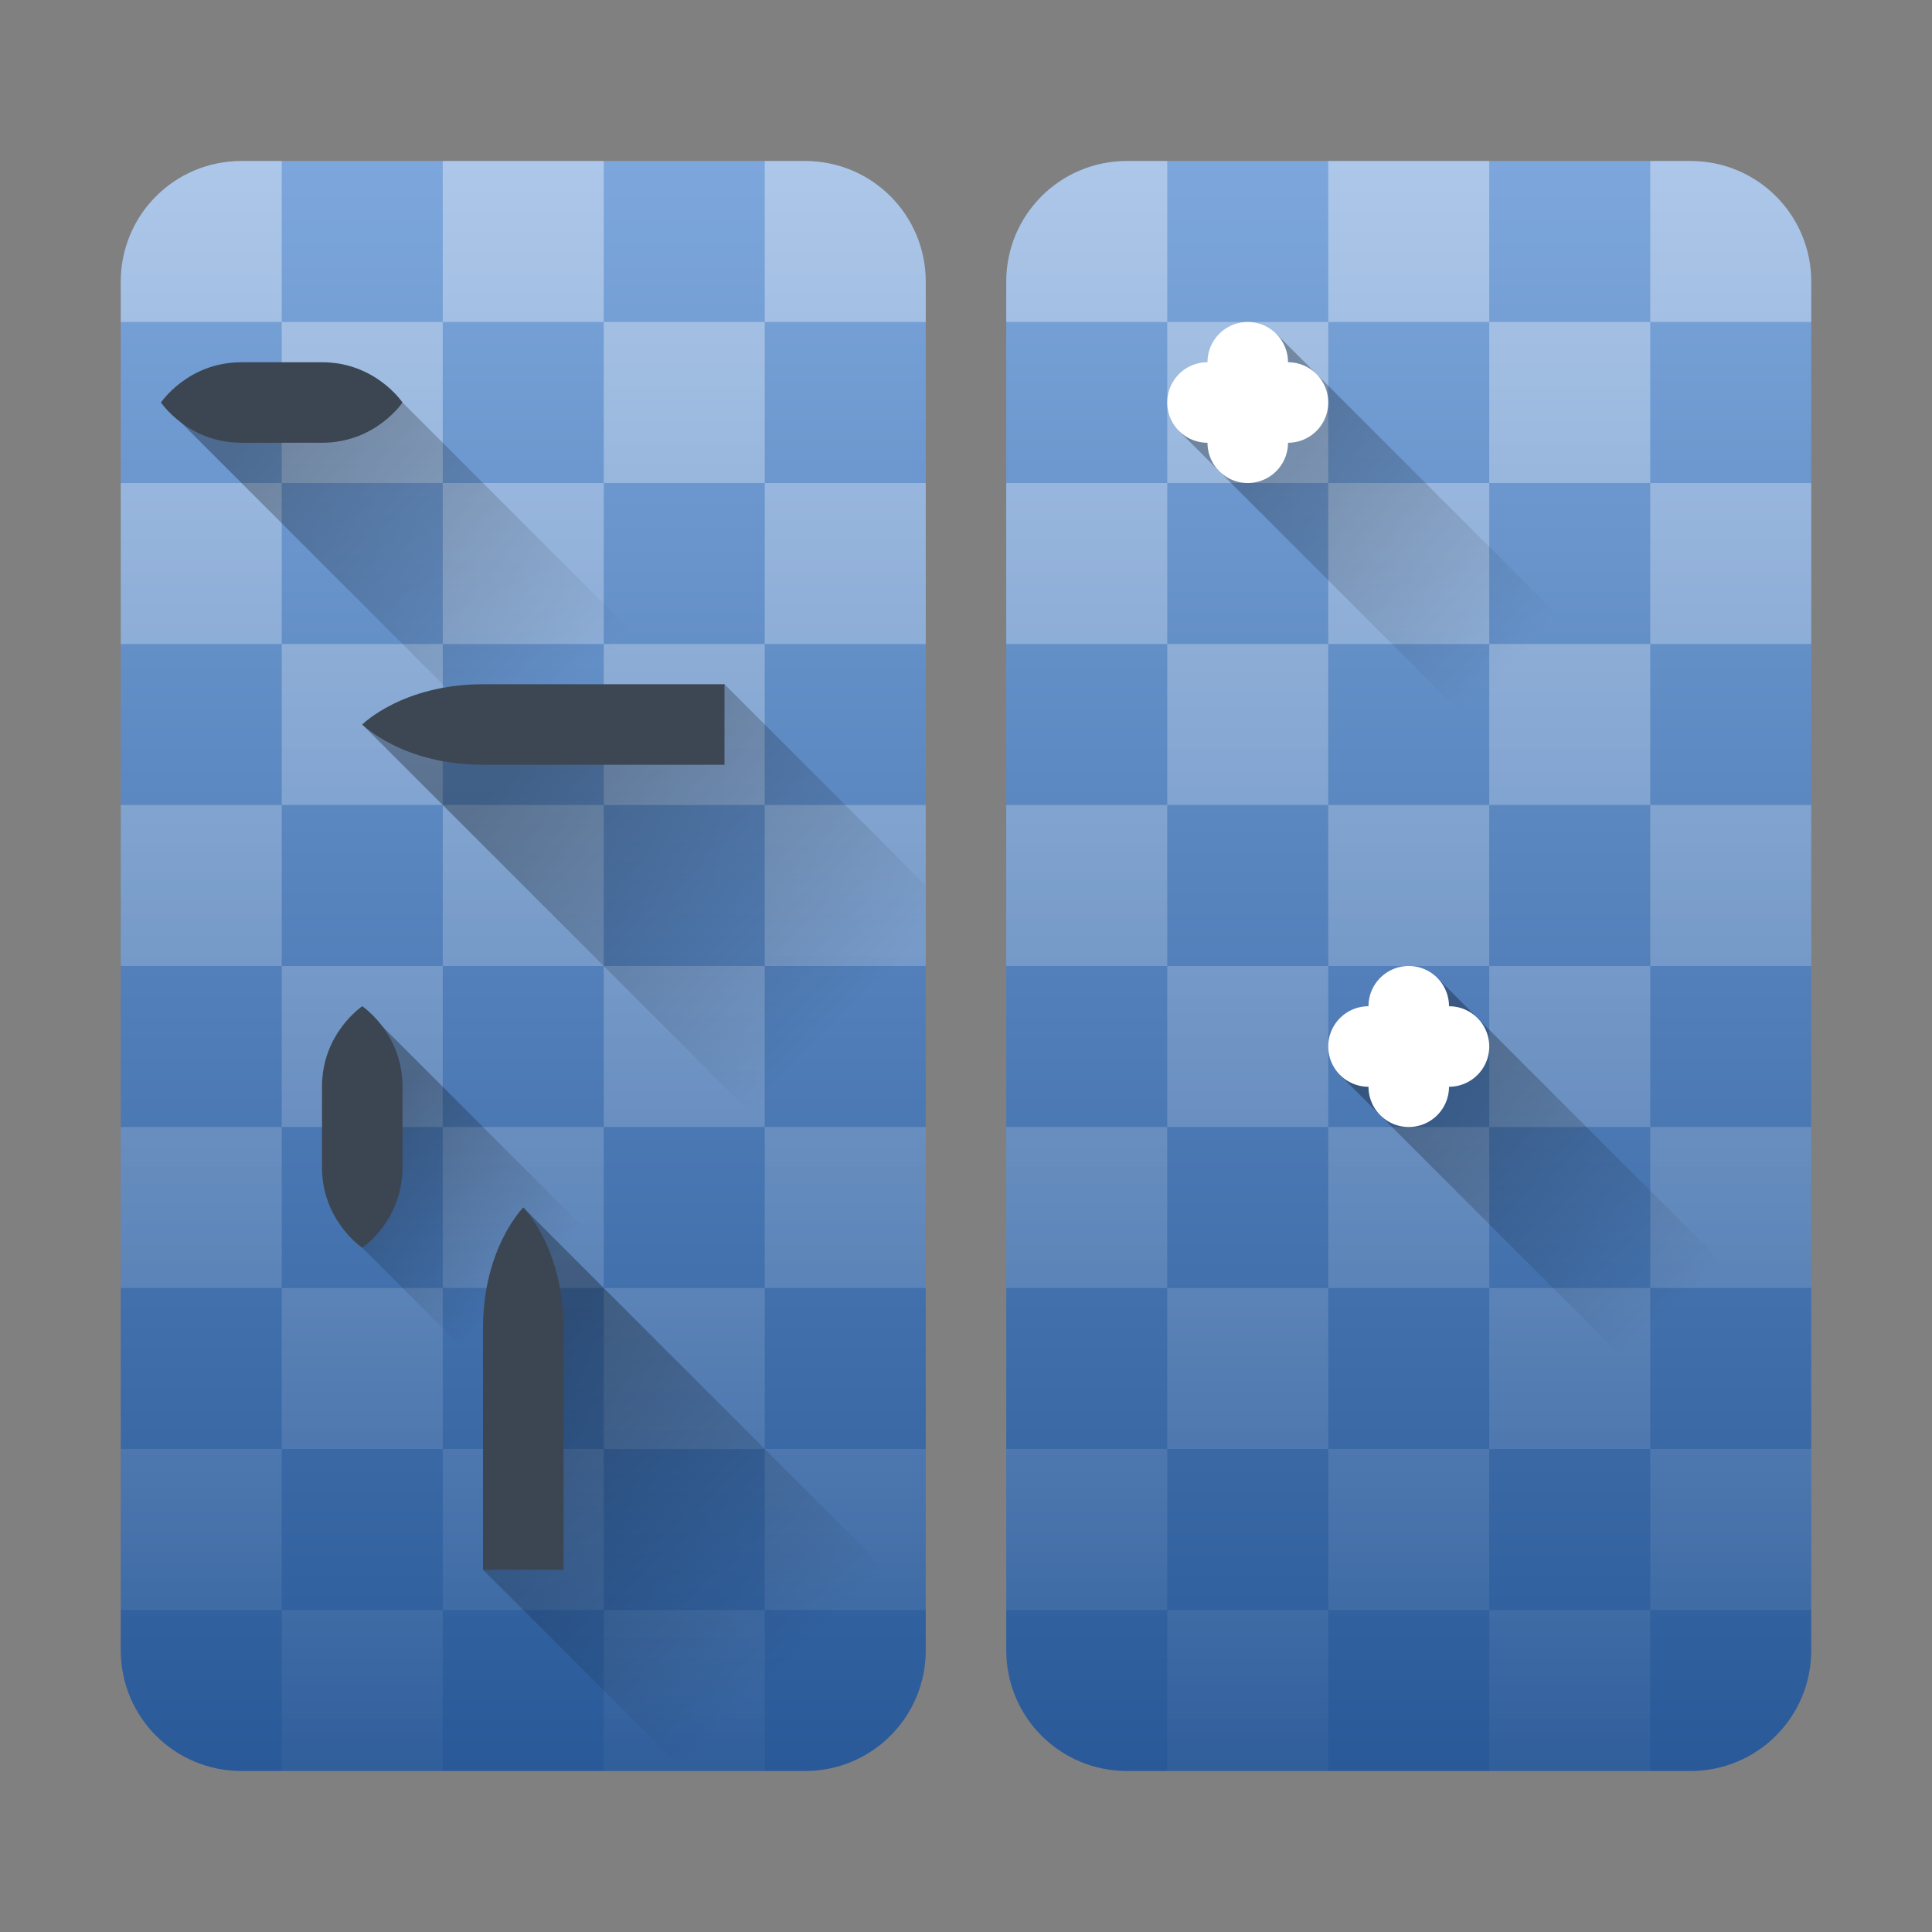 <?xml version="1.0" encoding="UTF-8" standalone="no"?>
<svg
   xmlns:dc="http://purl.org/dc/elements/1.1/"
   xmlns:cc="http://creativecommons.org/ns#"
   xmlns:rdf="http://www.w3.org/1999/02/22-rdf-syntax-ns#"
   xmlns:svg="http://www.w3.org/2000/svg"
   xmlns="http://www.w3.org/2000/svg"
   xmlns:xlink="http://www.w3.org/1999/xlink"
   xmlns:sodipodi="http://sodipodi.sourceforge.net/DTD/sodipodi-0.dtd"
   xmlns:inkscape="http://www.inkscape.org/namespaces/inkscape"
   width="48"
   height="48"
   version="1.1"
   id="svg18"
   sodipodi:docname="knavalbattle.svg"
   inkscape:version="0.92.3 (2405546, 2018-03-11)">
  <rect width="100%" height="100%" fill="#808080" stroke="none"/>
  <defs
     id="defs22">
    <linearGradient
       inkscape:collect="always"
       id="linearGradient1102">
      <stop
         style="stop-color:#000000;stop-opacity:1;"
         offset="0"
         id="stop1098" />
      <stop
         style="stop-color:#000000;stop-opacity:0;"
         offset="1"
         id="stop1100" />
    </linearGradient>
    <linearGradient
       inkscape:collect="always"
       id="linearGradient1054">
      <stop
         style="stop-color:#000000;stop-opacity:1;"
         offset="0"
         id="stop1050" />
      <stop
         style="stop-color:#000000;stop-opacity:0;"
         offset="1"
         id="stop1052" />
    </linearGradient>
    <linearGradient
       inkscape:collect="always"
       id="linearGradient967">
      <stop
         style="stop-color:#ffffff;stop-opacity:1;"
         offset="0"
         id="stop963" />
      <stop
         style="stop-color:#ffffff;stop-opacity:0;"
         offset="1"
         id="stop965" />
    </linearGradient>
    <linearGradient
       inkscape:collect="always"
       id="linearGradient959">
      <stop
         style="stop-color:#295998;stop-opacity:1;"
         offset="0"
         id="stop955" />
      <stop
         style="stop-color:#7da7dc;stop-opacity:1"
         offset="1"
         id="stop957" />
    </linearGradient>
    <linearGradient
       inkscape:collect="always"
       xlink:href="#linearGradient959"
       id="linearGradient961"
       x1="25"
       y1="44"
       x2="25"
       y2="4"
       gradientUnits="userSpaceOnUse"
       gradientTransform="translate(-1)" />
    <linearGradient
       inkscape:collect="always"
       xlink:href="#linearGradient967"
       id="linearGradient969"
       x1="24"
       y1="0"
       x2="24"
       y2="48"
       gradientUnits="userSpaceOnUse"
       gradientTransform="translate(-1)" />
    <linearGradient
       inkscape:collect="always"
       xlink:href="#linearGradient959"
       id="linearGradient983"
       gradientUnits="userSpaceOnUse"
       x1="25"
       y1="44"
       x2="25"
       y2="4"
       gradientTransform="translate(21)" />
    <linearGradient
       inkscape:collect="always"
       xlink:href="#linearGradient967"
       id="linearGradient985"
       gradientUnits="userSpaceOnUse"
       x1="24"
       y1="0"
       x2="24"
       y2="48"
       gradientTransform="translate(21)" />
    <linearGradient
       inkscape:collect="always"
       xlink:href="#linearGradient1054"
       id="linearGradient1056"
       x1="7"
       y1="10"
       x2="14.192"
       y2="17.192"
       gradientUnits="userSpaceOnUse" />
    <linearGradient
       inkscape:collect="always"
       xlink:href="#linearGradient1054"
       id="linearGradient1058"
       x1="14"
       y1="18"
       x2="21.172"
       y2="25.172"
       gradientUnits="userSpaceOnUse" />
    <linearGradient
       inkscape:collect="always"
       xlink:href="#linearGradient1054"
       id="linearGradient1060"
       x1="9"
       y1="28"
       x2="13"
       y2="32"
       gradientUnits="userSpaceOnUse" />
    <linearGradient
       inkscape:collect="always"
       xlink:href="#linearGradient1054"
       id="linearGradient1062"
       x1="13"
       y1="34"
       x2="20"
       y2="41"
       gradientUnits="userSpaceOnUse" />
    <linearGradient
       inkscape:collect="always"
       xlink:href="#linearGradient1102"
       id="linearGradient1104"
       x1="35.091"
       y1="26.026"
       x2="41.593"
       y2="32.529"
       gradientUnits="userSpaceOnUse" />
    <linearGradient
       inkscape:collect="always"
       xlink:href="#linearGradient1102"
       id="linearGradient1106"
       x1="30.657"
       y1="9.426"
       x2="37.643"
       y2="16.412"
       gradientUnits="userSpaceOnUse" />
  </defs>
  <sodipodi:namedview
     pagecolor="#ffffff"
     bordercolor="#666666"
     borderopacity="1"
     objecttolerance="10"
     gridtolerance="10"
     guidetolerance="10"
     inkscape:pageopacity="0"
     inkscape:pageshadow="2"
     inkscape:window-width="1920"
     inkscape:window-height="1020"
     id="namedview20"
     showgrid="false"
     inkscape:zoom="8.08"
     inkscape:cx="30.287093"
     inkscape:cy="23.268715"
     inkscape:window-x="0"
     inkscape:window-y="30"
     inkscape:window-maximized="1"
     inkscape:current-layer="svg18">
    <inkscape:grid
       type="xygrid"
       id="grid812" />
  </sodipodi:namedview>
  <path
     style="fill:url(#linearGradient961);fill-opacity:1"
     d="M 6,4 C 4.338,4 3,5.338 3,7 v 34 c 0,1.662 1.338,3 3,3 h 14 c 1.662,0 3,-1.338 3,-3 V 7 C 23,5.338 21.662,4 20,4 Z"
     id="rect4"
     inkscape:connector-curvature="0" />
  <path
     style="opacity:0.4;fill:url(#linearGradient969);fill-opacity:1;stroke:none;stroke-width:2.839;stroke-linecap:round;stroke-linejoin:round;stroke-miterlimit:4;stroke-dasharray:none;stroke-dashoffset:0;stroke-opacity:1;paint-order:normal"
     d="M 6,4 C 4.338,4 3,5.338 3,7 V 8 H 7 V 4 Z m 1,4 v 4 h 4 V 8 Z m 4,0 h 4 V 4 h -4 z m 4,0 v 4 h 4 V 8 Z m 4,0 h 4 V 7 C 23,5.338 21.662,4 20,4 h -1 z m 0,4 v 4 h 4 v -4 z m 0,4 h -4 v 4 h 4 z m 0,4 v 4 h 4 v -4 z m 0,4 h -4 v 4 h 4 z m 0,4 v 4 h 4 v -4 z m 0,4 h -4 v 4 h 4 z m 0,4 v 4 h 4 v -4 z m 0,4 h -4 v 4 h 4 z m -4,0 v -4 h -4 v 4 z m -4,0 H 7 v 4 h 4 z M 7,40 V 36 H 3 v 4 z m 0,-4 h 4 V 32 H 7 Z M 7,32 V 28 H 3 v 4 z m 0,-4 h 4 V 24 H 7 Z M 7,24 V 20 H 3 v 4 z m 0,-4 h 4 V 16 H 7 Z M 7,16 V 12 H 3 v 4 z m 4,0 h 4 v -4 h -4 z m 0,4 v 4 h 4 v -4 z m 0,8 v 4 h 4 v -4 z"
     id="rect814"
     inkscape:connector-curvature="0" />
  <path
     id="path979"
     d="m 28,4 c -1.662,0 -3,1.338 -3,3 v 34 c 0,1.662 1.338,3 3,3 h 14 c 1.662,0 3,-1.338 3,-3 V 7 C 45,5.338 43.662,4 42,4 Z"
     style="fill:url(#linearGradient983);fill-opacity:1"
     inkscape:connector-curvature="0" />
  <path
     id="path981"
     d="m 28,4 c -1.662,0 -3,1.338 -3,3 v 1 h 4 V 4 Z m 1,4 v 4 h 4 V 8 Z m 4,0 h 4 V 4 h -4 z m 4,0 v 4 h 4 V 8 Z m 4,0 h 4 V 7 C 45,5.338 43.662,4 42,4 h -1 z m 0,4 v 4 h 4 v -4 z m 0,4 h -4 v 4 h 4 z m 0,4 v 4 h 4 v -4 z m 0,4 h -4 v 4 h 4 z m 0,4 v 4 h 4 v -4 z m 0,4 h -4 v 4 h 4 z m 0,4 v 4 h 4 v -4 z m 0,4 h -4 v 4 h 4 z m -4,0 v -4 h -4 v 4 z m -4,0 h -4 v 4 h 4 z m -4,0 v -4 h -4 v 4 z m 0,-4 h 4 v -4 h -4 z m 0,-4 v -4 h -4 v 4 z m 0,-4 h 4 v -4 h -4 z m 0,-4 v -4 h -4 v 4 z m 0,-4 h 4 v -4 h -4 z m 0,-4 v -4 h -4 v 4 z m 4,0 h 4 v -4 h -4 z m 0,4 v 4 h 4 v -4 z m 0,8 v 4 h 4 v -4 z"
     style="opacity:0.4;fill:url(#linearGradient985);fill-opacity:1;stroke:none;stroke-width:2.839;stroke-linecap:round;stroke-linejoin:round;stroke-miterlimit:4;stroke-dasharray:none;stroke-dashoffset:0;stroke-opacity:1;paint-order:normal"
     inkscape:connector-curvature="0" />
  <path
     inkscape:connector-curvature="0"
     style="opacity:0.3;fill:url(#linearGradient1056);fill-opacity:1;stroke:none;stroke-width:3.676;stroke-linecap:round;stroke-linejoin:round;stroke-miterlimit:4;stroke-dasharray:none;stroke-dashoffset:0;stroke-opacity:1;paint-order:normal"
     d="M 4,10 23,29 V 23 L 10,10 9.824,10.176 7,10 Z"
     id="rect1009" />
  <path
     inkscape:connector-curvature="0"
     style="opacity:0.3;fill:url(#linearGradient1058);fill-opacity:1;stroke:none;stroke-width:3.676;stroke-linecap:round;stroke-linejoin:round;stroke-miterlimit:4;stroke-dasharray:none;stroke-dashoffset:0;stroke-opacity:1;paint-order:normal"
     d="m 18,17 -3,1 H 13 9 L 23,32 V 22 Z"
     id="rect1020" />
  <path
     inkscape:connector-curvature="0"
     style="opacity:0.3;fill:url(#linearGradient1060);fill-opacity:1;stroke:none;stroke-width:3.676;stroke-linecap:round;stroke-linejoin:round;stroke-miterlimit:4;stroke-dasharray:none;stroke-dashoffset:0;stroke-opacity:1;paint-order:normal"
     d="m 9,25 v 3 L 9.176,30.824 9,31 21.557,43.557 C 22.42,43.031 23,42.089 23,41 v -2 z"
     id="rect1025" />
  <path
     inkscape:connector-curvature="0"
     style="opacity:0.3;fill:url(#linearGradient1062);fill-opacity:1;stroke:none;stroke-width:3.676;stroke-linecap:round;stroke-linejoin:round;stroke-miterlimit:4;stroke-dasharray:none;stroke-dashoffset:0;stroke-opacity:1;paint-order:normal"
     d="m 13,30 v 4 2 l -1,3 5,5 h 3 c 1.662,0 3,-1.338 3,-3 v -1 z"
     id="rect1030" />
  <path
     id="path1007"
     d="M 10,10 C 10,10 9.333,9 8,9 H 7.6 6.4 6 c -1.333,0 -2,1 -2,1 0,0 0.667,1 2,1 H 6.4 7.6 8 c 1.333,0 2,-1 2,-1 z"
     style="opacity:1;fill:#3c4552;fill-opacity:1;stroke:none;stroke-width:3.756;stroke-linecap:round;stroke-linejoin:round;stroke-miterlimit:4;stroke-dasharray:none;stroke-dashoffset:0;stroke-opacity:1;paint-order:normal"
     inkscape:connector-curvature="0" />
  <path
     style="opacity:1;fill:#3d4653;fill-opacity:1;stroke:none;stroke-width:4.6;stroke-linecap:round;stroke-linejoin:round;stroke-miterlimit:4;stroke-dasharray:none;stroke-dashoffset:0;stroke-opacity:1;paint-order:normal"
     d="m 12,17 c 2,0 6,0 6,0 v 2 c 0,0 -4,0 -6,0 -2,0 -3,-1 -3,-1 0,0 1,-1 3,-1 z"
     id="rect987"
     inkscape:connector-curvature="0"
     sodipodi:nodetypes="sccscs" />
  <path
     inkscape:connector-curvature="0"
     style="opacity:1;fill:#3c4552;fill-opacity:1;stroke:none;stroke-width:3.756;stroke-linecap:round;stroke-linejoin:round;stroke-miterlimit:4;stroke-dasharray:none;stroke-dashoffset:0;stroke-opacity:1;paint-order:normal"
     d="m 9,25 c 0,0 -1,0.667 -1,2 V 27.4 28.6 29 c 0,1.333 1,2 1,2 0,0 1,-0.667 1,-2 V 28.6 27.4 27 C 10,25.667 9,25 9,25 Z"
     id="path1000" />
  <path
     sodipodi:nodetypes="sccscs"
     inkscape:connector-curvature="0"
     id="path1005"
     d="m 14,33 c 0,2 0,6 0,6 h -2 c 0,0 0,-4 0,-6 0,-2 1,-3 1,-3 0,0 1,1 1,3 z"
     style="opacity:1;fill:#3c4552;fill-opacity:1;stroke:none;stroke-width:4.6;stroke-linecap:round;stroke-linejoin:round;stroke-miterlimit:4;stroke-dasharray:none;stroke-dashoffset:0;stroke-opacity:1;paint-order:normal" />
  <path
     inkscape:connector-curvature="0"
     style="opacity:0.3;fill:url(#linearGradient1106);fill-opacity:1;stroke:none;stroke-width:2.034;stroke-linecap:round;stroke-linejoin:round;stroke-miterlimit:4;stroke-dasharray:none;stroke-dashoffset:0;stroke-opacity:1;paint-order:normal"
     d="M 31.705,8.289 30.811,8.42 29.5,9.971 29.512,9.984 29.477,10.012 29.295,10.711 45,26.414 v -4.83 z"
     id="rect1076" />
  <path
     inkscape:connector-curvature="0"
     style="opacity:1;fill:#ffffff;fill-opacity:1;stroke:none;stroke-width:4.6;stroke-linecap:round;stroke-linejoin:round;stroke-miterlimit:4;stroke-dasharray:none;stroke-dashoffset:0;stroke-opacity:1;paint-order:normal"
     d="m 31,8 a 1,1 0 0 0 -1,1 1,1 0 0 0 -1,1 1,1 0 0 0 1,1 1,1 0 0 0 1,1 1,1 0 0 0 1,-1 1,1 0 0 0 1,-1 1,1 0 0 0 -1,-1 1,1 0 0 0 -1,-1 z"
     id="path1066" />
  <path
     inkscape:connector-curvature="0"
     style="opacity:0.3;fill:url(#linearGradient1104);fill-opacity:1;stroke:none;stroke-width:2.034;stroke-linecap:round;stroke-linejoin:round;stroke-miterlimit:4;stroke-dasharray:none;stroke-dashoffset:0;stroke-opacity:1;paint-order:normal"
     d="m 35.705,24.289 -0.895,0.131 -1.311,1.551 0.012,0.014 -0.035,0.027 -0.182,0.699 L 45,38.414 v -4.83 z"
     id="path1082" />
  <path
     id="path1074"
     d="m 35,24 a 1,1 0 0 0 -1,1 1,1 0 0 0 -1,1 1,1 0 0 0 1,1 1,1 0 0 0 1,1 1,1 0 0 0 1,-1 1,1 0 0 0 1,-1 1,1 0 0 0 -1,-1 1,1 0 0 0 -1,-1 z"
     style="opacity:1;fill:#ffffff;fill-opacity:1;stroke:none;stroke-width:4.6;stroke-linecap:round;stroke-linejoin:round;stroke-miterlimit:4;stroke-dasharray:none;stroke-dashoffset:0;stroke-opacity:1;paint-order:normal"
     inkscape:connector-curvature="0" />
</svg>

